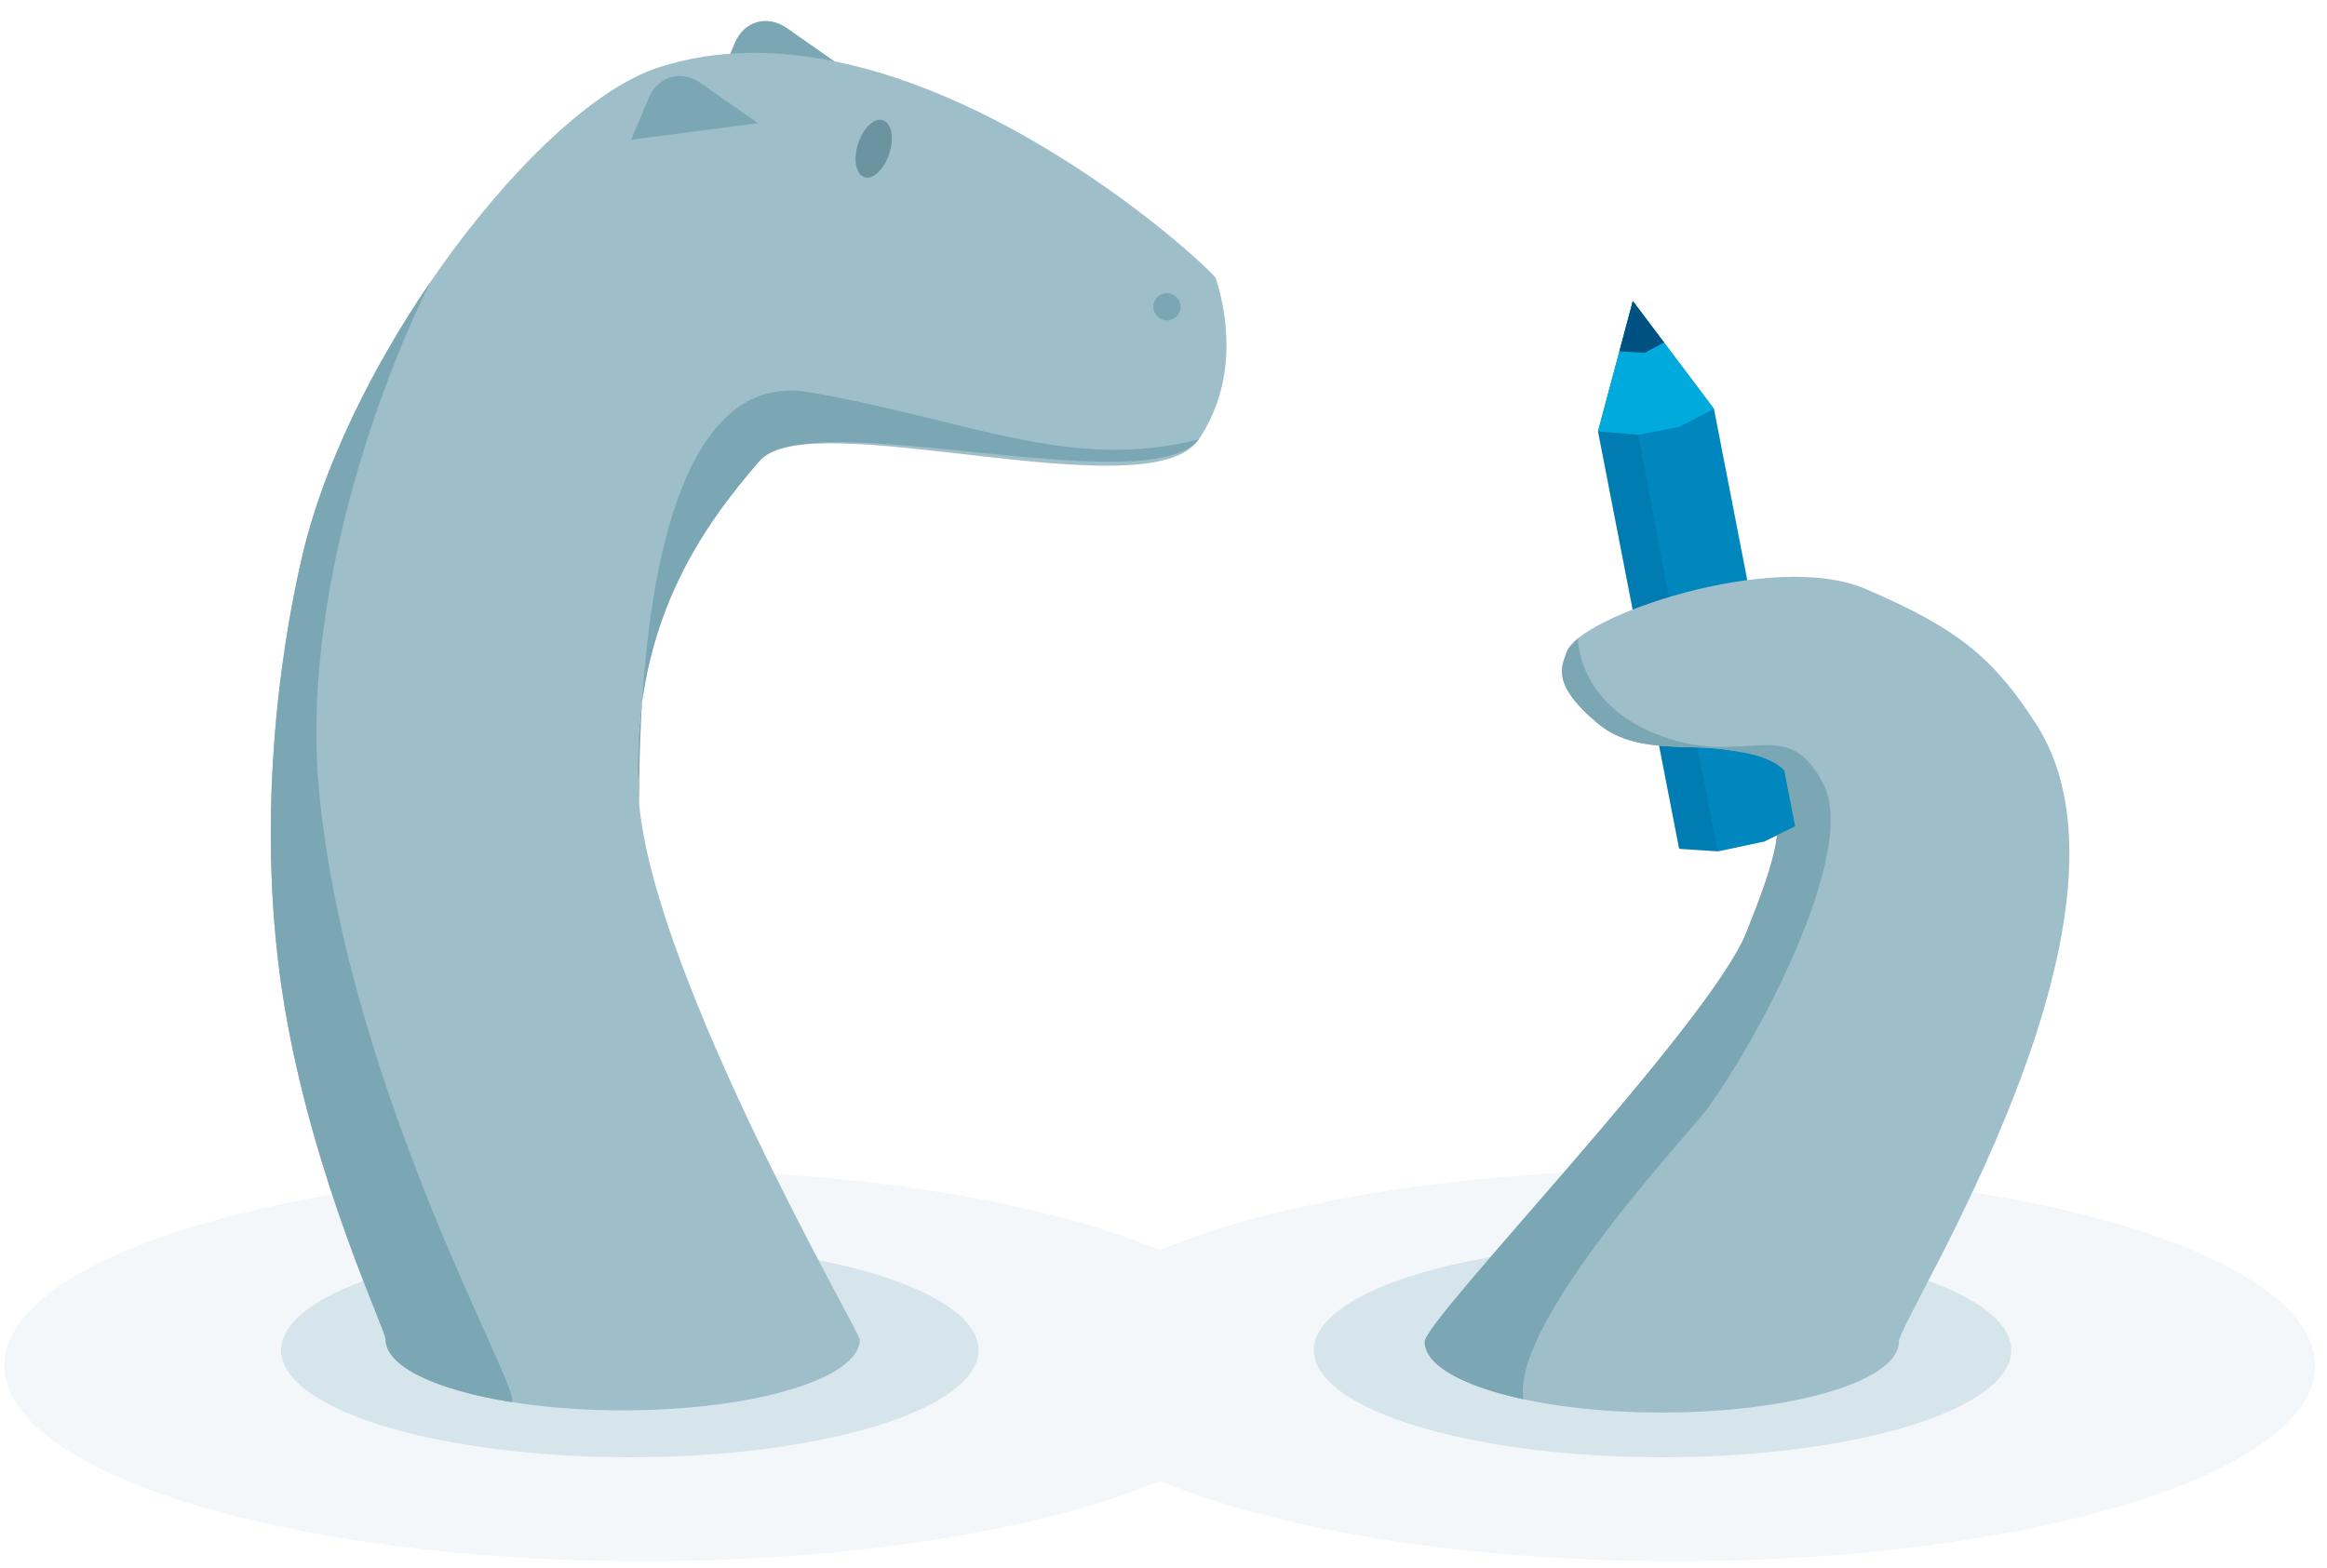 <svg xmlns="http://www.w3.org/2000/svg" xmlns:xlink="http://www.w3.org/1999/xlink" version="1.1" viewBox="0 0 178 120"><title>drake-new</title><desc>Created with Sketch.</desc><g id="Page-1" fill="none" fill-rule="evenodd" stroke="none" stroke-width="1"><g id="drake-new"><g><path id="Oval-32" fill="#D5E5EB" fill-opacity=".278" d="M88.713,113.301 C79.825,117.033 65.443,119.457 49.213,119.457 C22.222,119.457 0.341,112.751 0.341,104.479 C0.341,96.206 22.222,89.5 49.213,89.5 C65.443,89.5 79.825,91.925 88.713,95.657 C97.601,91.925 111.983,89.5 128.213,89.5 C155.204,89.5 177.085,96.206 177.085,104.479 C177.085,112.751 155.204,119.457 128.213,119.457 C111.983,119.457 97.601,117.033 88.713,113.301 Z"/><path id="Path-6" fill="#7BA6B4" d="M63.362,2.209 L58.008,2.209 C56.188,2.209 55.026,3.657 55.409,5.431 L56.138,8.807 L63.362,2.209 Z" transform="translate(59.2, 5.62) rotate(35) translate(-59.2, -5.62)"/><ellipse id="Oval-16" cx="48.176" cy="103.309" fill="#D5E5EB" rx="26.676" ry="8.191"/><ellipse id="Oval-17" cx="127.176" cy="103.309" fill="#D5E5EB" rx="26.676" ry="8.191"/><path id="Rectangle-313" fill="#0087BE" d="M128.955,22.65 L124.437,31.929 L124.437,64.462 L127.347,65.226 L130.888,65.159 L133.474,64.462 L133.474,31.929 L128.955,22.65 Z" transform="translate(128.937, 43.892) rotate(-11) translate(-128.937, -43.892)"/><path id="Rectangle-317" fill="#005082" fill-opacity=".2" d="M128.992,23.032 L124.474,32.311 L124.474,64.843 C124.474,64.843 126.567,65.447 127.358,65.604 C127.247,63.982 127.45,33.166 127.45,33.166 L128.992,23.032 Z" transform="translate(126.974, 44.274) rotate(-11) translate(-126.974, -44.274)"/><path id="Rectangle-316" fill="#00AADC" d="M125.902,22.944 L121.384,32.223 L124.383,33.067 L127.561,33.067 L130.421,32.223 L125.902,22.944 Z" transform="translate(125.884, 28.186) rotate(-11) translate(-125.884, -28.186)"/><path id="Rectangle-314" fill="#005082" d="M125.458,27.056 L127.066,26.564 L125.33,22.999 L123.588,26.576 L125.458,27.056 Z" transform="translate(125.311, 25.241) rotate(-11) translate(-125.311, -25.241)"/><path id="Oval-23" fill="#9EBEC9" d="M127.116,108.077 C137.132,108.077 145.251,105.652 145.251,102.661 C145.251,100.918 165.206,70.08 155.753,55.406 C152.488,50.338 149.788,48.104 142.708,45.062 C135.628,42.02 120.699,47.2 119.847,49.879 C119.531,50.873 118.494,52.27 122.285,55.406 C126.077,58.542 132.36,55.899 134.534,58.579 C137.246,61.921 135.797,65.755 133.591,71.332 C130.817,78.344 108.981,100.958 108.981,102.661 C108.981,105.652 117.1,108.077 127.116,108.077 Z"/><path id="Oval-25" fill="#7BA6B4" d="M116.526,107.058 C115.591,101.199 129.095,86.821 130.434,85.038 C134.387,79.773 142.128,65.232 139.5,60.041 C136.602,54.317 133.438,59.069 126.358,56.027 C120.623,53.563 120.697,48.846 120.697,48.846 C120.697,48.846 119.947,49.564 119.847,49.879 C119.531,50.873 118.494,52.27 122.285,55.406 C126.077,58.542 132.36,55.899 134.534,58.579 C137.246,61.921 135.797,65.755 133.591,71.332 C130.817,78.344 108.981,100.958 108.981,102.661 C108.981,104.472 111.956,106.075 116.526,107.058 Z"/><path id="Rectangle-315" fill="#0087BE" d="M134.156,64.469 L136.776,63.758 C136.776,63.758 136.776,63.758 136.776,59.405 C135.657,57.668 132.205,56.915 132.205,56.915 L134.156,64.469 Z" transform="translate(134.239, 60.689) rotate(-11) translate(-134.239, -60.689)"/><path id="Oval-19" fill="#9EBEC9" d="M47.635,107.908 C57.651,107.908 65.77,105.483 65.77,102.492 C65.77,101.929 50.138,75.051 48.887,61.487 C47.905,47.924 53.96,40.077 58.08,35.281 C61.916,30.817 87.942,39.254 91.707,33.61 C94.979,28.706 93.634,23.253 92.988,21.252 C90.889,18.831 68.66,-0.822 50.325,5.176 C41.163,8.173 26.81,26.946 23.148,42.427 C21.312,50.193 19.532,63.395 21.737,76.823 C23.934,90.195 29.5,101.746 29.5,102.492 C29.5,105.483 37.619,107.908 47.635,107.908 Z"/><path id="Oval-22" fill="#7BA6B4" d="M48.887,61.487 C47.905,47.924 53.96,40.077 58.08,35.281 C61.916,30.817 87.748,38.552 91.707,33.61 C81.922,36.152 73.929,32.066 61.869,30.008 C52.177,28.353 48.88,43.75 48.887,61.487 Z"/><path id="Oval-20" fill="#7BA6B4" d="M39.057,107.265 C40.607,107.514 26.819,84.369 24.436,60.87 C22.89,45.63 29.314,28.688 32.961,21.524 C28.509,28.028 24.774,35.552 23.148,42.427 C21.312,50.193 19.532,63.395 21.737,76.823 C23.934,90.195 29.5,101.746 29.5,102.492 C29.5,104.557 33.368,106.351 39.057,107.265 Z"/><ellipse id="Oval-26" cx="89.263" cy="23.474" fill="#7BA6B4" rx="1.042" ry="1.042"/><ellipse id="Oval-21" cx="66.753" cy="11.441" fill="#6C93A0" rx="1.251" ry="2.291" transform="translate(67.002, 11.65) rotate(18) translate(-67.002, -11.65)"/><path id="Path-5" fill="#7BA6B4" d="M56.778,6.422 L51.423,6.422 C49.604,6.422 48.442,7.869 48.825,9.643 L49.554,13.019 L56.778,6.422 Z" transform="translate(52.615, 9.832) rotate(35) translate(-52.615, -9.832)"/></g></g></g></svg>